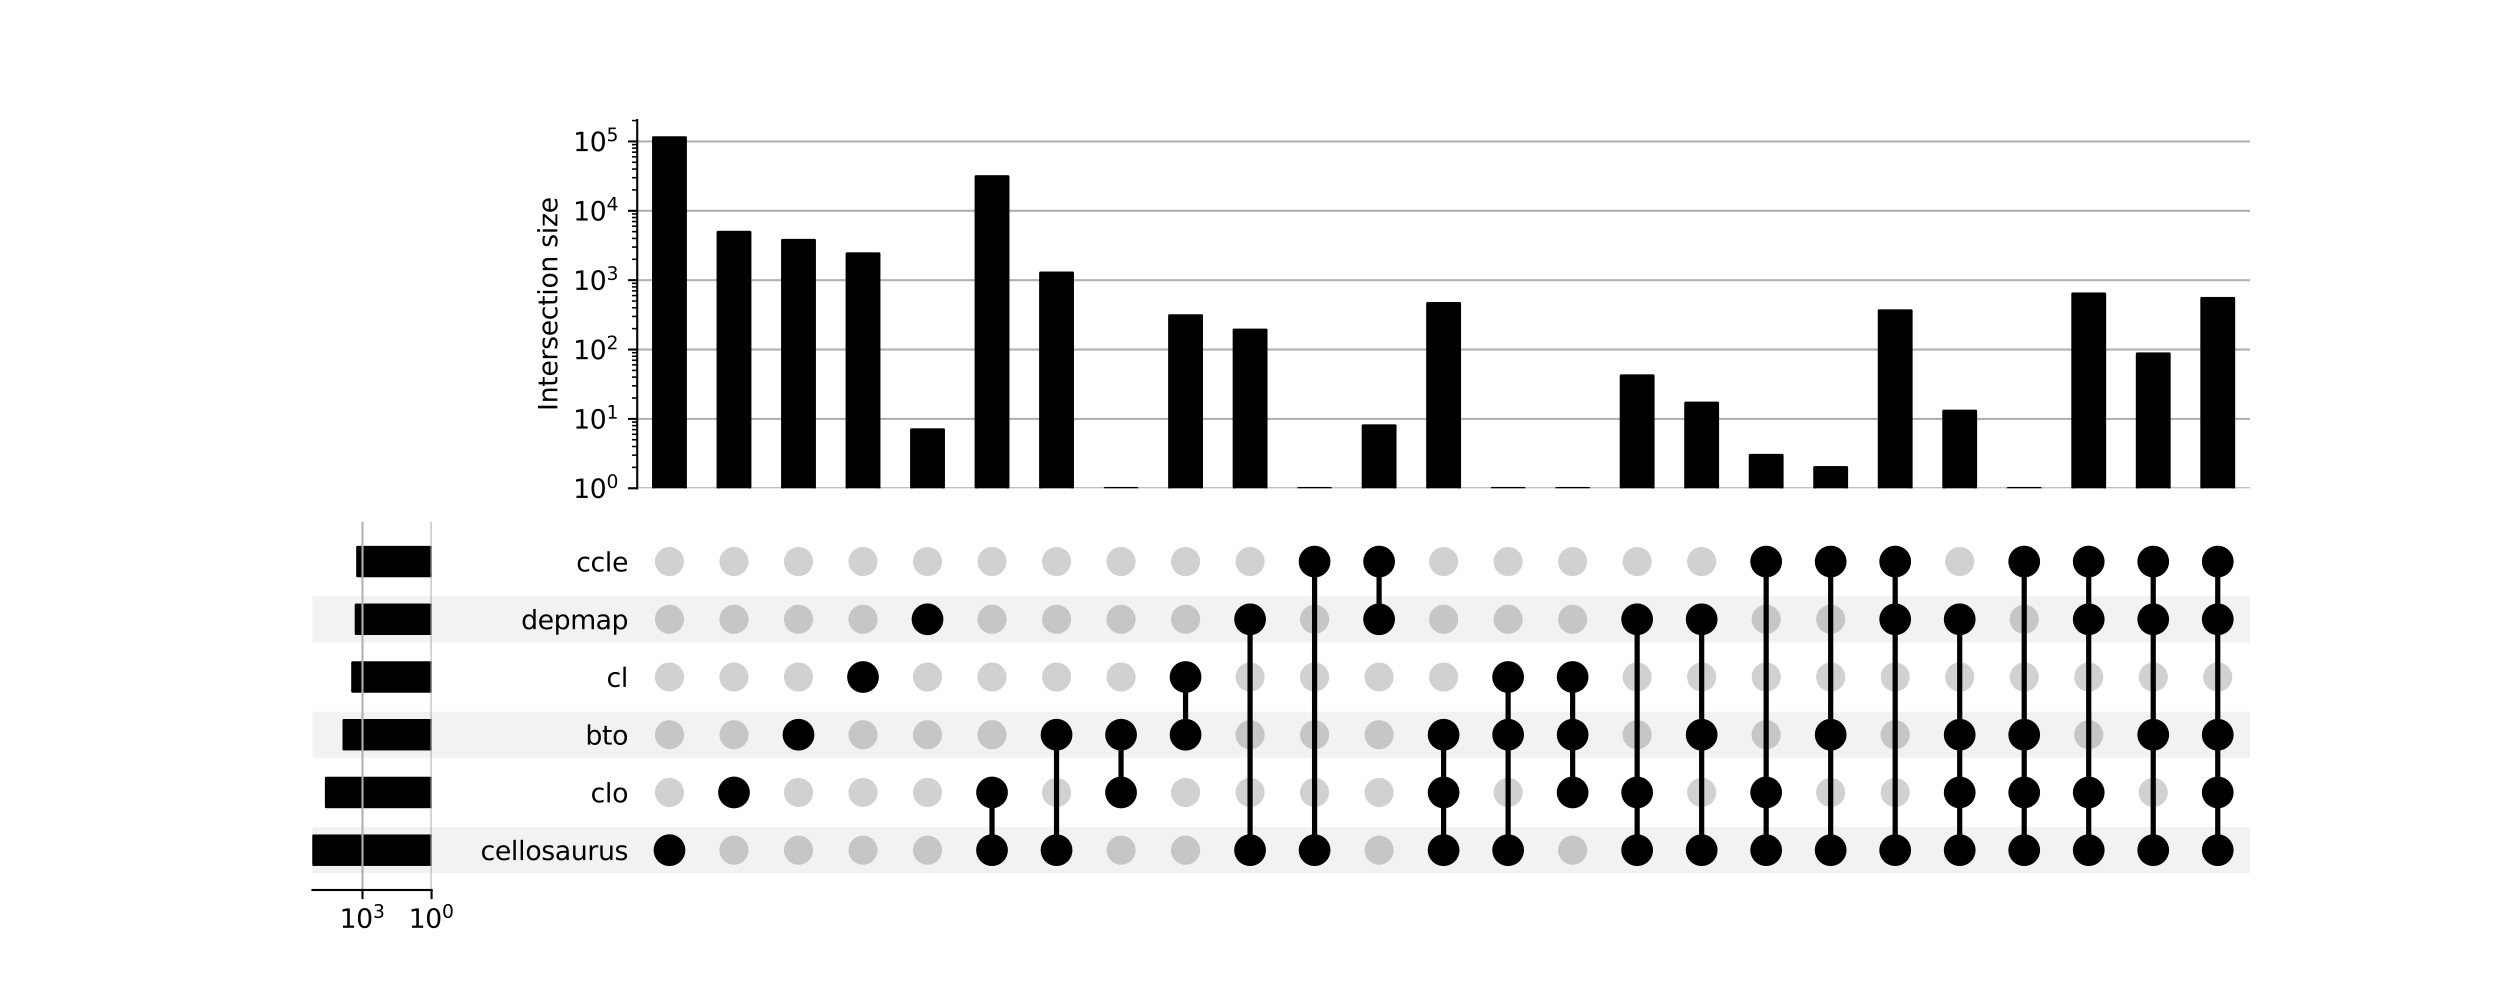 <?xml version="1.0" encoding="utf-8" standalone="no"?>
<!DOCTYPE svg PUBLIC "-//W3C//DTD SVG 1.1//EN"
  "http://www.w3.org/Graphics/SVG/1.1/DTD/svg11.dtd">
<svg xmlns:xlink="http://www.w3.org/1999/xlink" width="960pt" height="384pt" viewBox="0 0 960 384" xmlns="http://www.w3.org/2000/svg" version="1.1">
 <defs>
  <style type="text/css">*{stroke-linejoin: round; stroke-linecap: butt}</style>
 </defs>
 <g id="figure_1">
  <g id="patch_1">
   <path d="M 0 384 
L 960 384 
L 960 0 
L 0 0 
z
" style="fill: #ffffff"/>
  </g>
  <g id="axes_1">
   <g id="patch_2">
    <path d="M 120 335.332 
L 864 335.332 
L 864 317.6 
L 120 317.6 
z
" clip-path="url(#p7d14044303)" style="fill-opacity: 0.051"/>
   </g>
   <g id="patch_3">
    <path d="M 120 313.167 
L 864 313.167 
L 864 295.435 
L 120 295.435 
L 120 313.167 
z
" clip-path="url(#p7d14044303)" style="fill: none"/>
   </g>
   <g id="patch_4">
    <path d="M 120 291.002 
L 864 291.002 
L 864 273.27 
L 120 273.27 
z
" clip-path="url(#p7d14044303)" style="fill-opacity: 0.051"/>
   </g>
   <g id="patch_5">
    <path d="M 120 268.837 
L 864 268.837 
L 864 251.105 
L 120 251.105 
L 120 268.837 
z
" clip-path="url(#p7d14044303)" style="fill: none"/>
   </g>
   <g id="patch_6">
    <path d="M 120 246.673 
L 864 246.673 
L 864 228.941 
L 120 228.941 
z
" clip-path="url(#p7d14044303)" style="fill-opacity: 0.051"/>
   </g>
   <g id="patch_7">
    <path d="M 120 224.508 
L 864 224.508 
L 864 206.776 
L 120 206.776 
L 120 224.508 
z
" clip-path="url(#p7d14044303)" style="fill: none"/>
   </g>
   <g id="matplotlib.axis_1"/>
   <g id="matplotlib.axis_2">
    <g id="ytick_1"/>
    <g id="ytick_2"/>
    <g id="ytick_3"/>
    <g id="ytick_4"/>
    <g id="ytick_5"/>
    <g id="ytick_6"/>
   </g>
  </g>
  <g id="axes_2">
   <g id="matplotlib.axis_3">
    <g id="ytick_7">
     <g id="line2d_1"/>
     <g id="text_1">
      <!-- cellosaurus -->
      <g transform="translate(184.533 330.265) scale(0.1 -0.1)">
       <defs>
        <path id="DejaVuSans-63" d="M 3122 3366 
L 3122 2828 
Q 2878 2963 2633 3030 
Q 2388 3097 2138 3097 
Q 1578 3097 1268 2742 
Q 959 2388 959 1747 
Q 959 1106 1268 751 
Q 1578 397 2138 397 
Q 2388 397 2633 464 
Q 2878 531 3122 666 
L 3122 134 
Q 2881 22 2623 -34 
Q 2366 -91 2075 -91 
Q 1284 -91 818 406 
Q 353 903 353 1747 
Q 353 2603 823 3093 
Q 1294 3584 2113 3584 
Q 2378 3584 2631 3529 
Q 2884 3475 3122 3366 
z
" transform="scale(0.016)"/>
        <path id="DejaVuSans-65" d="M 3597 1894 
L 3597 1613 
L 953 1613 
Q 991 1019 1311 708 
Q 1631 397 2203 397 
Q 2534 397 2845 478 
Q 3156 559 3463 722 
L 3463 178 
Q 3153 47 2828 -22 
Q 2503 -91 2169 -91 
Q 1331 -91 842 396 
Q 353 884 353 1716 
Q 353 2575 817 3079 
Q 1281 3584 2069 3584 
Q 2775 3584 3186 3129 
Q 3597 2675 3597 1894 
z
M 3022 2063 
Q 3016 2534 2758 2815 
Q 2500 3097 2075 3097 
Q 1594 3097 1305 2825 
Q 1016 2553 972 2059 
L 3022 2063 
z
" transform="scale(0.016)"/>
        <path id="DejaVuSans-6c" d="M 603 4863 
L 1178 4863 
L 1178 0 
L 603 0 
L 603 4863 
z
" transform="scale(0.016)"/>
        <path id="DejaVuSans-6f" d="M 1959 3097 
Q 1497 3097 1228 2736 
Q 959 2375 959 1747 
Q 959 1119 1226 758 
Q 1494 397 1959 397 
Q 2419 397 2687 759 
Q 2956 1122 2956 1747 
Q 2956 2369 2687 2733 
Q 2419 3097 1959 3097 
z
M 1959 3584 
Q 2709 3584 3137 3096 
Q 3566 2609 3566 1747 
Q 3566 888 3137 398 
Q 2709 -91 1959 -91 
Q 1206 -91 779 398 
Q 353 888 353 1747 
Q 353 2609 779 3096 
Q 1206 3584 1959 3584 
z
" transform="scale(0.016)"/>
        <path id="DejaVuSans-73" d="M 2834 3397 
L 2834 2853 
Q 2591 2978 2328 3040 
Q 2066 3103 1784 3103 
Q 1356 3103 1142 2972 
Q 928 2841 928 2578 
Q 928 2378 1081 2264 
Q 1234 2150 1697 2047 
L 1894 2003 
Q 2506 1872 2764 1633 
Q 3022 1394 3022 966 
Q 3022 478 2636 193 
Q 2250 -91 1575 -91 
Q 1294 -91 989 -36 
Q 684 19 347 128 
L 347 722 
Q 666 556 975 473 
Q 1284 391 1588 391 
Q 1994 391 2212 530 
Q 2431 669 2431 922 
Q 2431 1156 2273 1281 
Q 2116 1406 1581 1522 
L 1381 1569 
Q 847 1681 609 1914 
Q 372 2147 372 2553 
Q 372 3047 722 3315 
Q 1072 3584 1716 3584 
Q 2034 3584 2315 3537 
Q 2597 3491 2834 3397 
z
" transform="scale(0.016)"/>
        <path id="DejaVuSans-61" d="M 2194 1759 
Q 1497 1759 1228 1600 
Q 959 1441 959 1056 
Q 959 750 1161 570 
Q 1363 391 1709 391 
Q 2188 391 2477 730 
Q 2766 1069 2766 1631 
L 2766 1759 
L 2194 1759 
z
M 3341 1997 
L 3341 0 
L 2766 0 
L 2766 531 
Q 2569 213 2275 61 
Q 1981 -91 1556 -91 
Q 1019 -91 701 211 
Q 384 513 384 1019 
Q 384 1609 779 1909 
Q 1175 2209 1959 2209 
L 2766 2209 
L 2766 2266 
Q 2766 2663 2505 2880 
Q 2244 3097 1772 3097 
Q 1472 3097 1187 3025 
Q 903 2953 641 2809 
L 641 3341 
Q 956 3463 1253 3523 
Q 1550 3584 1831 3584 
Q 2591 3584 2966 3190 
Q 3341 2797 3341 1997 
z
" transform="scale(0.016)"/>
        <path id="DejaVuSans-75" d="M 544 1381 
L 544 3500 
L 1119 3500 
L 1119 1403 
Q 1119 906 1312 657 
Q 1506 409 1894 409 
Q 2359 409 2629 706 
Q 2900 1003 2900 1516 
L 2900 3500 
L 3475 3500 
L 3475 0 
L 2900 0 
L 2900 538 
Q 2691 219 2414 64 
Q 2138 -91 1772 -91 
Q 1169 -91 856 284 
Q 544 659 544 1381 
z
M 1991 3584 
L 1991 3584 
z
" transform="scale(0.016)"/>
        <path id="DejaVuSans-72" d="M 2631 2963 
Q 2534 3019 2420 3045 
Q 2306 3072 2169 3072 
Q 1681 3072 1420 2755 
Q 1159 2438 1159 1844 
L 1159 0 
L 581 0 
L 581 3500 
L 1159 3500 
L 1159 2956 
Q 1341 3275 1631 3429 
Q 1922 3584 2338 3584 
Q 2397 3584 2469 3576 
Q 2541 3569 2628 3553 
L 2631 2963 
z
" transform="scale(0.016)"/>
       </defs>
       <use xlink:href="#DejaVuSans-63"/>
       <use xlink:href="#DejaVuSans-65" x="54.98"/>
       <use xlink:href="#DejaVuSans-6c" x="116.504"/>
       <use xlink:href="#DejaVuSans-6c" x="144.287"/>
       <use xlink:href="#DejaVuSans-6f" x="172.07"/>
       <use xlink:href="#DejaVuSans-73" x="233.252"/>
       <use xlink:href="#DejaVuSans-61" x="285.352"/>
       <use xlink:href="#DejaVuSans-75" x="346.631"/>
       <use xlink:href="#DejaVuSans-72" x="410.01"/>
       <use xlink:href="#DejaVuSans-75" x="451.123"/>
       <use xlink:href="#DejaVuSans-73" x="514.502"/>
      </g>
     </g>
    </g>
    <g id="ytick_8">
     <g id="line2d_2"/>
     <g id="text_2">
      <!-- clo -->
      <g transform="translate(226.797 308.101) scale(0.1 -0.1)">
       <use xlink:href="#DejaVuSans-63"/>
       <use xlink:href="#DejaVuSans-6c" x="54.98"/>
       <use xlink:href="#DejaVuSans-6f" x="82.764"/>
      </g>
     </g>
    </g>
    <g id="ytick_9">
     <g id="line2d_3"/>
     <g id="text_3">
      <!-- bto -->
      <g transform="translate(224.805 285.936) scale(0.1 -0.1)">
       <defs>
        <path id="DejaVuSans-62" d="M 3116 1747 
Q 3116 2381 2855 2742 
Q 2594 3103 2138 3103 
Q 1681 3103 1420 2742 
Q 1159 2381 1159 1747 
Q 1159 1113 1420 752 
Q 1681 391 2138 391 
Q 2594 391 2855 752 
Q 3116 1113 3116 1747 
z
M 1159 2969 
Q 1341 3281 1617 3432 
Q 1894 3584 2278 3584 
Q 2916 3584 3314 3078 
Q 3713 2572 3713 1747 
Q 3713 922 3314 415 
Q 2916 -91 2278 -91 
Q 1894 -91 1617 61 
Q 1341 213 1159 525 
L 1159 0 
L 581 0 
L 581 4863 
L 1159 4863 
L 1159 2969 
z
" transform="scale(0.016)"/>
        <path id="DejaVuSans-74" d="M 1172 4494 
L 1172 3500 
L 2356 3500 
L 2356 3053 
L 1172 3053 
L 1172 1153 
Q 1172 725 1289 603 
Q 1406 481 1766 481 
L 2356 481 
L 2356 0 
L 1766 0 
Q 1100 0 847 248 
Q 594 497 594 1153 
L 594 3053 
L 172 3053 
L 172 3500 
L 594 3500 
L 594 4494 
L 1172 4494 
z
" transform="scale(0.016)"/>
       </defs>
       <use xlink:href="#DejaVuSans-62"/>
       <use xlink:href="#DejaVuSans-74" x="63.477"/>
       <use xlink:href="#DejaVuSans-6f" x="102.686"/>
      </g>
     </g>
    </g>
    <g id="ytick_10">
     <g id="line2d_4"/>
     <g id="text_4">
      <!-- cl -->
      <g transform="translate(232.916 263.771) scale(0.1 -0.1)">
       <use xlink:href="#DejaVuSans-63"/>
       <use xlink:href="#DejaVuSans-6c" x="54.98"/>
      </g>
     </g>
    </g>
    <g id="ytick_11">
     <g id="line2d_5"/>
     <g id="text_5">
      <!-- depmap -->
      <g transform="translate(200.126 241.606) scale(0.1 -0.1)">
       <defs>
        <path id="DejaVuSans-64" d="M 2906 2969 
L 2906 4863 
L 3481 4863 
L 3481 0 
L 2906 0 
L 2906 525 
Q 2725 213 2448 61 
Q 2172 -91 1784 -91 
Q 1150 -91 751 415 
Q 353 922 353 1747 
Q 353 2572 751 3078 
Q 1150 3584 1784 3584 
Q 2172 3584 2448 3432 
Q 2725 3281 2906 2969 
z
M 947 1747 
Q 947 1113 1208 752 
Q 1469 391 1925 391 
Q 2381 391 2643 752 
Q 2906 1113 2906 1747 
Q 2906 2381 2643 2742 
Q 2381 3103 1925 3103 
Q 1469 3103 1208 2742 
Q 947 2381 947 1747 
z
" transform="scale(0.016)"/>
        <path id="DejaVuSans-70" d="M 1159 525 
L 1159 -1331 
L 581 -1331 
L 581 3500 
L 1159 3500 
L 1159 2969 
Q 1341 3281 1617 3432 
Q 1894 3584 2278 3584 
Q 2916 3584 3314 3078 
Q 3713 2572 3713 1747 
Q 3713 922 3314 415 
Q 2916 -91 2278 -91 
Q 1894 -91 1617 61 
Q 1341 213 1159 525 
z
M 3116 1747 
Q 3116 2381 2855 2742 
Q 2594 3103 2138 3103 
Q 1681 3103 1420 2742 
Q 1159 2381 1159 1747 
Q 1159 1113 1420 752 
Q 1681 391 2138 391 
Q 2594 391 2855 752 
Q 3116 1113 3116 1747 
z
" transform="scale(0.016)"/>
        <path id="DejaVuSans-6d" d="M 3328 2828 
Q 3544 3216 3844 3400 
Q 4144 3584 4550 3584 
Q 5097 3584 5394 3201 
Q 5691 2819 5691 2113 
L 5691 0 
L 5113 0 
L 5113 2094 
Q 5113 2597 4934 2840 
Q 4756 3084 4391 3084 
Q 3944 3084 3684 2787 
Q 3425 2491 3425 1978 
L 3425 0 
L 2847 0 
L 2847 2094 
Q 2847 2600 2669 2842 
Q 2491 3084 2119 3084 
Q 1678 3084 1418 2786 
Q 1159 2488 1159 1978 
L 1159 0 
L 581 0 
L 581 3500 
L 1159 3500 
L 1159 2956 
Q 1356 3278 1631 3431 
Q 1906 3584 2284 3584 
Q 2666 3584 2933 3390 
Q 3200 3197 3328 2828 
z
" transform="scale(0.016)"/>
       </defs>
       <use xlink:href="#DejaVuSans-64"/>
       <use xlink:href="#DejaVuSans-65" x="63.477"/>
       <use xlink:href="#DejaVuSans-70" x="125"/>
       <use xlink:href="#DejaVuSans-6d" x="188.477"/>
       <use xlink:href="#DejaVuSans-61" x="285.889"/>
       <use xlink:href="#DejaVuSans-70" x="347.168"/>
      </g>
     </g>
    </g>
    <g id="ytick_12">
     <g id="line2d_6"/>
     <g id="text_6">
      <!-- ccle -->
      <g transform="translate(221.265 219.441) scale(0.1 -0.1)">
       <use xlink:href="#DejaVuSans-63"/>
       <use xlink:href="#DejaVuSans-63" x="54.98"/>
       <use xlink:href="#DejaVuSans-6c" x="109.961"/>
       <use xlink:href="#DejaVuSans-65" x="137.744"/>
      </g>
     </g>
    </g>
   </g>
   <g id="LineCollection_1">
    <path d="M 257.079 326.466 
L 257.079 326.466 
" clip-path="url(#p7b9f2c4cf4)" style="fill: none; stroke: #000000; stroke-width: 2"/>
    <path d="M 281.851 304.301 
L 281.851 304.301 
" clip-path="url(#p7b9f2c4cf4)" style="fill: none; stroke: #000000; stroke-width: 2"/>
    <path d="M 306.623 282.136 
L 306.623 282.136 
" clip-path="url(#p7b9f2c4cf4)" style="fill: none; stroke: #000000; stroke-width: 2"/>
    <path d="M 331.396 259.971 
L 331.396 259.971 
" clip-path="url(#p7b9f2c4cf4)" style="fill: none; stroke: #000000; stroke-width: 2"/>
    <path d="M 356.168 237.807 
L 356.168 237.807 
" clip-path="url(#p7b9f2c4cf4)" style="fill: none; stroke: #000000; stroke-width: 2"/>
    <path d="M 380.94 326.466 
L 380.94 304.301 
" clip-path="url(#p7b9f2c4cf4)" style="fill: none; stroke: #000000; stroke-width: 2"/>
    <path d="M 405.713 326.466 
L 405.713 282.136 
" clip-path="url(#p7b9f2c4cf4)" style="fill: none; stroke: #000000; stroke-width: 2"/>
    <path d="M 430.485 304.301 
L 430.485 282.136 
" clip-path="url(#p7b9f2c4cf4)" style="fill: none; stroke: #000000; stroke-width: 2"/>
    <path d="M 455.257 282.136 
L 455.257 259.971 
" clip-path="url(#p7b9f2c4cf4)" style="fill: none; stroke: #000000; stroke-width: 2"/>
    <path d="M 480.029 326.466 
L 480.029 237.807 
" clip-path="url(#p7b9f2c4cf4)" style="fill: none; stroke: #000000; stroke-width: 2"/>
    <path d="M 504.802 326.466 
L 504.802 215.642 
" clip-path="url(#p7b9f2c4cf4)" style="fill: none; stroke: #000000; stroke-width: 2"/>
    <path d="M 529.574 237.807 
L 529.574 215.642 
" clip-path="url(#p7b9f2c4cf4)" style="fill: none; stroke: #000000; stroke-width: 2"/>
    <path d="M 554.346 326.466 
L 554.346 282.136 
" clip-path="url(#p7b9f2c4cf4)" style="fill: none; stroke: #000000; stroke-width: 2"/>
    <path d="M 579.119 326.466 
L 579.119 259.971 
" clip-path="url(#p7b9f2c4cf4)" style="fill: none; stroke: #000000; stroke-width: 2"/>
    <path d="M 603.891 304.301 
L 603.891 259.971 
" clip-path="url(#p7b9f2c4cf4)" style="fill: none; stroke: #000000; stroke-width: 2"/>
    <path d="M 628.663 326.466 
L 628.663 237.807 
" clip-path="url(#p7b9f2c4cf4)" style="fill: none; stroke: #000000; stroke-width: 2"/>
    <path d="M 653.436 326.466 
L 653.436 237.807 
" clip-path="url(#p7b9f2c4cf4)" style="fill: none; stroke: #000000; stroke-width: 2"/>
    <path d="M 678.208 326.466 
L 678.208 215.642 
" clip-path="url(#p7b9f2c4cf4)" style="fill: none; stroke: #000000; stroke-width: 2"/>
    <path d="M 702.98 326.466 
L 702.98 215.642 
" clip-path="url(#p7b9f2c4cf4)" style="fill: none; stroke: #000000; stroke-width: 2"/>
    <path d="M 727.752 326.466 
L 727.752 215.642 
" clip-path="url(#p7b9f2c4cf4)" style="fill: none; stroke: #000000; stroke-width: 2"/>
    <path d="M 752.525 326.466 
L 752.525 237.807 
" clip-path="url(#p7b9f2c4cf4)" style="fill: none; stroke: #000000; stroke-width: 2"/>
    <path d="M 777.297 326.466 
L 777.297 215.642 
" clip-path="url(#p7b9f2c4cf4)" style="fill: none; stroke: #000000; stroke-width: 2"/>
    <path d="M 802.069 326.466 
L 802.069 215.642 
" clip-path="url(#p7b9f2c4cf4)" style="fill: none; stroke: #000000; stroke-width: 2"/>
    <path d="M 826.842 326.466 
L 826.842 215.642 
" clip-path="url(#p7b9f2c4cf4)" style="fill: none; stroke: #000000; stroke-width: 2"/>
    <path d="M 851.614 326.466 
L 851.614 215.642 
" clip-path="url(#p7b9f2c4cf4)" style="fill: none; stroke: #000000; stroke-width: 2"/>
   </g>
   <g id="PathCollection_1">
    <defs>
     <path id="C0_0_a8270348d5" d="M 0 5.6 
C 1.485 5.6 2.91 5.01 3.96 3.96 
C 5.01 2.91 5.6 1.485 5.6 -0 
C 5.6 -1.485 5.01 -2.91 3.96 -3.96 
C 2.91 -5.01 1.485 -5.6 0 -5.6 
C -1.485 -5.6 -2.91 -5.01 -3.96 -3.96 
C -5.01 -2.91 -5.6 -1.485 -5.6 0 
C -5.6 1.485 -5.01 2.91 -3.96 3.96 
C -2.91 5.01 -1.485 5.6 0 5.6 
z
"/>
    </defs>
    <g clip-path="url(#p7b9f2c4cf4)">
     <use xlink:href="#C0_0_a8270348d5" x="257.079" y="326.466" style="stroke: #000000"/>
    </g>
    <g clip-path="url(#p7b9f2c4cf4)">
     <use xlink:href="#C0_0_a8270348d5" x="257.079" y="304.301" style="fill-opacity: 0.18"/>
    </g>
    <g clip-path="url(#p7b9f2c4cf4)">
     <use xlink:href="#C0_0_a8270348d5" x="257.079" y="282.136" style="fill-opacity: 0.18"/>
    </g>
    <g clip-path="url(#p7b9f2c4cf4)">
     <use xlink:href="#C0_0_a8270348d5" x="257.079" y="259.971" style="fill-opacity: 0.18"/>
    </g>
    <g clip-path="url(#p7b9f2c4cf4)">
     <use xlink:href="#C0_0_a8270348d5" x="257.079" y="237.807" style="fill-opacity: 0.18"/>
    </g>
    <g clip-path="url(#p7b9f2c4cf4)">
     <use xlink:href="#C0_0_a8270348d5" x="257.079" y="215.642" style="fill-opacity: 0.18"/>
    </g>
    <g clip-path="url(#p7b9f2c4cf4)">
     <use xlink:href="#C0_0_a8270348d5" x="281.851" y="326.466" style="fill-opacity: 0.18"/>
    </g>
    <g clip-path="url(#p7b9f2c4cf4)">
     <use xlink:href="#C0_0_a8270348d5" x="281.851" y="304.301" style="stroke: #000000"/>
    </g>
    <g clip-path="url(#p7b9f2c4cf4)">
     <use xlink:href="#C0_0_a8270348d5" x="281.851" y="282.136" style="fill-opacity: 0.18"/>
    </g>
    <g clip-path="url(#p7b9f2c4cf4)">
     <use xlink:href="#C0_0_a8270348d5" x="281.851" y="259.971" style="fill-opacity: 0.18"/>
    </g>
    <g clip-path="url(#p7b9f2c4cf4)">
     <use xlink:href="#C0_0_a8270348d5" x="281.851" y="237.807" style="fill-opacity: 0.18"/>
    </g>
    <g clip-path="url(#p7b9f2c4cf4)">
     <use xlink:href="#C0_0_a8270348d5" x="281.851" y="215.642" style="fill-opacity: 0.18"/>
    </g>
    <g clip-path="url(#p7b9f2c4cf4)">
     <use xlink:href="#C0_0_a8270348d5" x="306.623" y="326.466" style="fill-opacity: 0.18"/>
    </g>
    <g clip-path="url(#p7b9f2c4cf4)">
     <use xlink:href="#C0_0_a8270348d5" x="306.623" y="304.301" style="fill-opacity: 0.18"/>
    </g>
    <g clip-path="url(#p7b9f2c4cf4)">
     <use xlink:href="#C0_0_a8270348d5" x="306.623" y="282.136" style="stroke: #000000"/>
    </g>
    <g clip-path="url(#p7b9f2c4cf4)">
     <use xlink:href="#C0_0_a8270348d5" x="306.623" y="259.971" style="fill-opacity: 0.18"/>
    </g>
    <g clip-path="url(#p7b9f2c4cf4)">
     <use xlink:href="#C0_0_a8270348d5" x="306.623" y="237.807" style="fill-opacity: 0.18"/>
    </g>
    <g clip-path="url(#p7b9f2c4cf4)">
     <use xlink:href="#C0_0_a8270348d5" x="306.623" y="215.642" style="fill-opacity: 0.18"/>
    </g>
    <g clip-path="url(#p7b9f2c4cf4)">
     <use xlink:href="#C0_0_a8270348d5" x="331.396" y="326.466" style="fill-opacity: 0.18"/>
    </g>
    <g clip-path="url(#p7b9f2c4cf4)">
     <use xlink:href="#C0_0_a8270348d5" x="331.396" y="304.301" style="fill-opacity: 0.18"/>
    </g>
    <g clip-path="url(#p7b9f2c4cf4)">
     <use xlink:href="#C0_0_a8270348d5" x="331.396" y="282.136" style="fill-opacity: 0.18"/>
    </g>
    <g clip-path="url(#p7b9f2c4cf4)">
     <use xlink:href="#C0_0_a8270348d5" x="331.396" y="259.971" style="stroke: #000000"/>
    </g>
    <g clip-path="url(#p7b9f2c4cf4)">
     <use xlink:href="#C0_0_a8270348d5" x="331.396" y="237.807" style="fill-opacity: 0.18"/>
    </g>
    <g clip-path="url(#p7b9f2c4cf4)">
     <use xlink:href="#C0_0_a8270348d5" x="331.396" y="215.642" style="fill-opacity: 0.18"/>
    </g>
    <g clip-path="url(#p7b9f2c4cf4)">
     <use xlink:href="#C0_0_a8270348d5" x="356.168" y="326.466" style="fill-opacity: 0.18"/>
    </g>
    <g clip-path="url(#p7b9f2c4cf4)">
     <use xlink:href="#C0_0_a8270348d5" x="356.168" y="304.301" style="fill-opacity: 0.18"/>
    </g>
    <g clip-path="url(#p7b9f2c4cf4)">
     <use xlink:href="#C0_0_a8270348d5" x="356.168" y="282.136" style="fill-opacity: 0.18"/>
    </g>
    <g clip-path="url(#p7b9f2c4cf4)">
     <use xlink:href="#C0_0_a8270348d5" x="356.168" y="259.971" style="fill-opacity: 0.18"/>
    </g>
    <g clip-path="url(#p7b9f2c4cf4)">
     <use xlink:href="#C0_0_a8270348d5" x="356.168" y="237.807" style="stroke: #000000"/>
    </g>
    <g clip-path="url(#p7b9f2c4cf4)">
     <use xlink:href="#C0_0_a8270348d5" x="356.168" y="215.642" style="fill-opacity: 0.18"/>
    </g>
    <g clip-path="url(#p7b9f2c4cf4)">
     <use xlink:href="#C0_0_a8270348d5" x="380.94" y="326.466" style="stroke: #000000"/>
    </g>
    <g clip-path="url(#p7b9f2c4cf4)">
     <use xlink:href="#C0_0_a8270348d5" x="380.94" y="304.301" style="stroke: #000000"/>
    </g>
    <g clip-path="url(#p7b9f2c4cf4)">
     <use xlink:href="#C0_0_a8270348d5" x="380.94" y="282.136" style="fill-opacity: 0.18"/>
    </g>
    <g clip-path="url(#p7b9f2c4cf4)">
     <use xlink:href="#C0_0_a8270348d5" x="380.94" y="259.971" style="fill-opacity: 0.18"/>
    </g>
    <g clip-path="url(#p7b9f2c4cf4)">
     <use xlink:href="#C0_0_a8270348d5" x="380.94" y="237.807" style="fill-opacity: 0.18"/>
    </g>
    <g clip-path="url(#p7b9f2c4cf4)">
     <use xlink:href="#C0_0_a8270348d5" x="380.94" y="215.642" style="fill-opacity: 0.18"/>
    </g>
    <g clip-path="url(#p7b9f2c4cf4)">
     <use xlink:href="#C0_0_a8270348d5" x="405.713" y="326.466" style="stroke: #000000"/>
    </g>
    <g clip-path="url(#p7b9f2c4cf4)">
     <use xlink:href="#C0_0_a8270348d5" x="405.713" y="304.301" style="fill-opacity: 0.18"/>
    </g>
    <g clip-path="url(#p7b9f2c4cf4)">
     <use xlink:href="#C0_0_a8270348d5" x="405.713" y="282.136" style="stroke: #000000"/>
    </g>
    <g clip-path="url(#p7b9f2c4cf4)">
     <use xlink:href="#C0_0_a8270348d5" x="405.713" y="259.971" style="fill-opacity: 0.18"/>
    </g>
    <g clip-path="url(#p7b9f2c4cf4)">
     <use xlink:href="#C0_0_a8270348d5" x="405.713" y="237.807" style="fill-opacity: 0.18"/>
    </g>
    <g clip-path="url(#p7b9f2c4cf4)">
     <use xlink:href="#C0_0_a8270348d5" x="405.713" y="215.642" style="fill-opacity: 0.18"/>
    </g>
    <g clip-path="url(#p7b9f2c4cf4)">
     <use xlink:href="#C0_0_a8270348d5" x="430.485" y="326.466" style="fill-opacity: 0.18"/>
    </g>
    <g clip-path="url(#p7b9f2c4cf4)">
     <use xlink:href="#C0_0_a8270348d5" x="430.485" y="304.301" style="stroke: #000000"/>
    </g>
    <g clip-path="url(#p7b9f2c4cf4)">
     <use xlink:href="#C0_0_a8270348d5" x="430.485" y="282.136" style="stroke: #000000"/>
    </g>
    <g clip-path="url(#p7b9f2c4cf4)">
     <use xlink:href="#C0_0_a8270348d5" x="430.485" y="259.971" style="fill-opacity: 0.18"/>
    </g>
    <g clip-path="url(#p7b9f2c4cf4)">
     <use xlink:href="#C0_0_a8270348d5" x="430.485" y="237.807" style="fill-opacity: 0.18"/>
    </g>
    <g clip-path="url(#p7b9f2c4cf4)">
     <use xlink:href="#C0_0_a8270348d5" x="430.485" y="215.642" style="fill-opacity: 0.18"/>
    </g>
    <g clip-path="url(#p7b9f2c4cf4)">
     <use xlink:href="#C0_0_a8270348d5" x="455.257" y="326.466" style="fill-opacity: 0.18"/>
    </g>
    <g clip-path="url(#p7b9f2c4cf4)">
     <use xlink:href="#C0_0_a8270348d5" x="455.257" y="304.301" style="fill-opacity: 0.18"/>
    </g>
    <g clip-path="url(#p7b9f2c4cf4)">
     <use xlink:href="#C0_0_a8270348d5" x="455.257" y="282.136" style="stroke: #000000"/>
    </g>
    <g clip-path="url(#p7b9f2c4cf4)">
     <use xlink:href="#C0_0_a8270348d5" x="455.257" y="259.971" style="stroke: #000000"/>
    </g>
    <g clip-path="url(#p7b9f2c4cf4)">
     <use xlink:href="#C0_0_a8270348d5" x="455.257" y="237.807" style="fill-opacity: 0.18"/>
    </g>
    <g clip-path="url(#p7b9f2c4cf4)">
     <use xlink:href="#C0_0_a8270348d5" x="455.257" y="215.642" style="fill-opacity: 0.18"/>
    </g>
    <g clip-path="url(#p7b9f2c4cf4)">
     <use xlink:href="#C0_0_a8270348d5" x="480.029" y="326.466" style="stroke: #000000"/>
    </g>
    <g clip-path="url(#p7b9f2c4cf4)">
     <use xlink:href="#C0_0_a8270348d5" x="480.029" y="304.301" style="fill-opacity: 0.18"/>
    </g>
    <g clip-path="url(#p7b9f2c4cf4)">
     <use xlink:href="#C0_0_a8270348d5" x="480.029" y="282.136" style="fill-opacity: 0.18"/>
    </g>
    <g clip-path="url(#p7b9f2c4cf4)">
     <use xlink:href="#C0_0_a8270348d5" x="480.029" y="259.971" style="fill-opacity: 0.18"/>
    </g>
    <g clip-path="url(#p7b9f2c4cf4)">
     <use xlink:href="#C0_0_a8270348d5" x="480.029" y="237.807" style="stroke: #000000"/>
    </g>
    <g clip-path="url(#p7b9f2c4cf4)">
     <use xlink:href="#C0_0_a8270348d5" x="480.029" y="215.642" style="fill-opacity: 0.18"/>
    </g>
    <g clip-path="url(#p7b9f2c4cf4)">
     <use xlink:href="#C0_0_a8270348d5" x="504.802" y="326.466" style="stroke: #000000"/>
    </g>
    <g clip-path="url(#p7b9f2c4cf4)">
     <use xlink:href="#C0_0_a8270348d5" x="504.802" y="304.301" style="fill-opacity: 0.18"/>
    </g>
    <g clip-path="url(#p7b9f2c4cf4)">
     <use xlink:href="#C0_0_a8270348d5" x="504.802" y="282.136" style="fill-opacity: 0.18"/>
    </g>
    <g clip-path="url(#p7b9f2c4cf4)">
     <use xlink:href="#C0_0_a8270348d5" x="504.802" y="259.971" style="fill-opacity: 0.18"/>
    </g>
    <g clip-path="url(#p7b9f2c4cf4)">
     <use xlink:href="#C0_0_a8270348d5" x="504.802" y="237.807" style="fill-opacity: 0.18"/>
    </g>
    <g clip-path="url(#p7b9f2c4cf4)">
     <use xlink:href="#C0_0_a8270348d5" x="504.802" y="215.642" style="stroke: #000000"/>
    </g>
    <g clip-path="url(#p7b9f2c4cf4)">
     <use xlink:href="#C0_0_a8270348d5" x="529.574" y="326.466" style="fill-opacity: 0.18"/>
    </g>
    <g clip-path="url(#p7b9f2c4cf4)">
     <use xlink:href="#C0_0_a8270348d5" x="529.574" y="304.301" style="fill-opacity: 0.18"/>
    </g>
    <g clip-path="url(#p7b9f2c4cf4)">
     <use xlink:href="#C0_0_a8270348d5" x="529.574" y="282.136" style="fill-opacity: 0.18"/>
    </g>
    <g clip-path="url(#p7b9f2c4cf4)">
     <use xlink:href="#C0_0_a8270348d5" x="529.574" y="259.971" style="fill-opacity: 0.18"/>
    </g>
    <g clip-path="url(#p7b9f2c4cf4)">
     <use xlink:href="#C0_0_a8270348d5" x="529.574" y="237.807" style="stroke: #000000"/>
    </g>
    <g clip-path="url(#p7b9f2c4cf4)">
     <use xlink:href="#C0_0_a8270348d5" x="529.574" y="215.642" style="stroke: #000000"/>
    </g>
    <g clip-path="url(#p7b9f2c4cf4)">
     <use xlink:href="#C0_0_a8270348d5" x="554.346" y="326.466" style="stroke: #000000"/>
    </g>
    <g clip-path="url(#p7b9f2c4cf4)">
     <use xlink:href="#C0_0_a8270348d5" x="554.346" y="304.301" style="stroke: #000000"/>
    </g>
    <g clip-path="url(#p7b9f2c4cf4)">
     <use xlink:href="#C0_0_a8270348d5" x="554.346" y="282.136" style="stroke: #000000"/>
    </g>
    <g clip-path="url(#p7b9f2c4cf4)">
     <use xlink:href="#C0_0_a8270348d5" x="554.346" y="259.971" style="fill-opacity: 0.18"/>
    </g>
    <g clip-path="url(#p7b9f2c4cf4)">
     <use xlink:href="#C0_0_a8270348d5" x="554.346" y="237.807" style="fill-opacity: 0.18"/>
    </g>
    <g clip-path="url(#p7b9f2c4cf4)">
     <use xlink:href="#C0_0_a8270348d5" x="554.346" y="215.642" style="fill-opacity: 0.18"/>
    </g>
    <g clip-path="url(#p7b9f2c4cf4)">
     <use xlink:href="#C0_0_a8270348d5" x="579.119" y="326.466" style="stroke: #000000"/>
    </g>
    <g clip-path="url(#p7b9f2c4cf4)">
     <use xlink:href="#C0_0_a8270348d5" x="579.119" y="304.301" style="fill-opacity: 0.18"/>
    </g>
    <g clip-path="url(#p7b9f2c4cf4)">
     <use xlink:href="#C0_0_a8270348d5" x="579.119" y="282.136" style="stroke: #000000"/>
    </g>
    <g clip-path="url(#p7b9f2c4cf4)">
     <use xlink:href="#C0_0_a8270348d5" x="579.119" y="259.971" style="stroke: #000000"/>
    </g>
    <g clip-path="url(#p7b9f2c4cf4)">
     <use xlink:href="#C0_0_a8270348d5" x="579.119" y="237.807" style="fill-opacity: 0.18"/>
    </g>
    <g clip-path="url(#p7b9f2c4cf4)">
     <use xlink:href="#C0_0_a8270348d5" x="579.119" y="215.642" style="fill-opacity: 0.18"/>
    </g>
    <g clip-path="url(#p7b9f2c4cf4)">
     <use xlink:href="#C0_0_a8270348d5" x="603.891" y="326.466" style="fill-opacity: 0.18"/>
    </g>
    <g clip-path="url(#p7b9f2c4cf4)">
     <use xlink:href="#C0_0_a8270348d5" x="603.891" y="304.301" style="stroke: #000000"/>
    </g>
    <g clip-path="url(#p7b9f2c4cf4)">
     <use xlink:href="#C0_0_a8270348d5" x="603.891" y="282.136" style="stroke: #000000"/>
    </g>
    <g clip-path="url(#p7b9f2c4cf4)">
     <use xlink:href="#C0_0_a8270348d5" x="603.891" y="259.971" style="stroke: #000000"/>
    </g>
    <g clip-path="url(#p7b9f2c4cf4)">
     <use xlink:href="#C0_0_a8270348d5" x="603.891" y="237.807" style="fill-opacity: 0.18"/>
    </g>
    <g clip-path="url(#p7b9f2c4cf4)">
     <use xlink:href="#C0_0_a8270348d5" x="603.891" y="215.642" style="fill-opacity: 0.18"/>
    </g>
    <g clip-path="url(#p7b9f2c4cf4)">
     <use xlink:href="#C0_0_a8270348d5" x="628.663" y="326.466" style="stroke: #000000"/>
    </g>
    <g clip-path="url(#p7b9f2c4cf4)">
     <use xlink:href="#C0_0_a8270348d5" x="628.663" y="304.301" style="stroke: #000000"/>
    </g>
    <g clip-path="url(#p7b9f2c4cf4)">
     <use xlink:href="#C0_0_a8270348d5" x="628.663" y="282.136" style="fill-opacity: 0.18"/>
    </g>
    <g clip-path="url(#p7b9f2c4cf4)">
     <use xlink:href="#C0_0_a8270348d5" x="628.663" y="259.971" style="fill-opacity: 0.18"/>
    </g>
    <g clip-path="url(#p7b9f2c4cf4)">
     <use xlink:href="#C0_0_a8270348d5" x="628.663" y="237.807" style="stroke: #000000"/>
    </g>
    <g clip-path="url(#p7b9f2c4cf4)">
     <use xlink:href="#C0_0_a8270348d5" x="628.663" y="215.642" style="fill-opacity: 0.18"/>
    </g>
    <g clip-path="url(#p7b9f2c4cf4)">
     <use xlink:href="#C0_0_a8270348d5" x="653.436" y="326.466" style="stroke: #000000"/>
    </g>
    <g clip-path="url(#p7b9f2c4cf4)">
     <use xlink:href="#C0_0_a8270348d5" x="653.436" y="304.301" style="fill-opacity: 0.18"/>
    </g>
    <g clip-path="url(#p7b9f2c4cf4)">
     <use xlink:href="#C0_0_a8270348d5" x="653.436" y="282.136" style="stroke: #000000"/>
    </g>
    <g clip-path="url(#p7b9f2c4cf4)">
     <use xlink:href="#C0_0_a8270348d5" x="653.436" y="259.971" style="fill-opacity: 0.18"/>
    </g>
    <g clip-path="url(#p7b9f2c4cf4)">
     <use xlink:href="#C0_0_a8270348d5" x="653.436" y="237.807" style="stroke: #000000"/>
    </g>
    <g clip-path="url(#p7b9f2c4cf4)">
     <use xlink:href="#C0_0_a8270348d5" x="653.436" y="215.642" style="fill-opacity: 0.18"/>
    </g>
    <g clip-path="url(#p7b9f2c4cf4)">
     <use xlink:href="#C0_0_a8270348d5" x="678.208" y="326.466" style="stroke: #000000"/>
    </g>
    <g clip-path="url(#p7b9f2c4cf4)">
     <use xlink:href="#C0_0_a8270348d5" x="678.208" y="304.301" style="stroke: #000000"/>
    </g>
    <g clip-path="url(#p7b9f2c4cf4)">
     <use xlink:href="#C0_0_a8270348d5" x="678.208" y="282.136" style="fill-opacity: 0.18"/>
    </g>
    <g clip-path="url(#p7b9f2c4cf4)">
     <use xlink:href="#C0_0_a8270348d5" x="678.208" y="259.971" style="fill-opacity: 0.18"/>
    </g>
    <g clip-path="url(#p7b9f2c4cf4)">
     <use xlink:href="#C0_0_a8270348d5" x="678.208" y="237.807" style="fill-opacity: 0.18"/>
    </g>
    <g clip-path="url(#p7b9f2c4cf4)">
     <use xlink:href="#C0_0_a8270348d5" x="678.208" y="215.642" style="stroke: #000000"/>
    </g>
    <g clip-path="url(#p7b9f2c4cf4)">
     <use xlink:href="#C0_0_a8270348d5" x="702.98" y="326.466" style="stroke: #000000"/>
    </g>
    <g clip-path="url(#p7b9f2c4cf4)">
     <use xlink:href="#C0_0_a8270348d5" x="702.98" y="304.301" style="fill-opacity: 0.18"/>
    </g>
    <g clip-path="url(#p7b9f2c4cf4)">
     <use xlink:href="#C0_0_a8270348d5" x="702.98" y="282.136" style="stroke: #000000"/>
    </g>
    <g clip-path="url(#p7b9f2c4cf4)">
     <use xlink:href="#C0_0_a8270348d5" x="702.98" y="259.971" style="fill-opacity: 0.18"/>
    </g>
    <g clip-path="url(#p7b9f2c4cf4)">
     <use xlink:href="#C0_0_a8270348d5" x="702.98" y="237.807" style="fill-opacity: 0.18"/>
    </g>
    <g clip-path="url(#p7b9f2c4cf4)">
     <use xlink:href="#C0_0_a8270348d5" x="702.98" y="215.642" style="stroke: #000000"/>
    </g>
    <g clip-path="url(#p7b9f2c4cf4)">
     <use xlink:href="#C0_0_a8270348d5" x="727.752" y="326.466" style="stroke: #000000"/>
    </g>
    <g clip-path="url(#p7b9f2c4cf4)">
     <use xlink:href="#C0_0_a8270348d5" x="727.752" y="304.301" style="fill-opacity: 0.18"/>
    </g>
    <g clip-path="url(#p7b9f2c4cf4)">
     <use xlink:href="#C0_0_a8270348d5" x="727.752" y="282.136" style="fill-opacity: 0.18"/>
    </g>
    <g clip-path="url(#p7b9f2c4cf4)">
     <use xlink:href="#C0_0_a8270348d5" x="727.752" y="259.971" style="fill-opacity: 0.18"/>
    </g>
    <g clip-path="url(#p7b9f2c4cf4)">
     <use xlink:href="#C0_0_a8270348d5" x="727.752" y="237.807" style="stroke: #000000"/>
    </g>
    <g clip-path="url(#p7b9f2c4cf4)">
     <use xlink:href="#C0_0_a8270348d5" x="727.752" y="215.642" style="stroke: #000000"/>
    </g>
    <g clip-path="url(#p7b9f2c4cf4)">
     <use xlink:href="#C0_0_a8270348d5" x="752.525" y="326.466" style="stroke: #000000"/>
    </g>
    <g clip-path="url(#p7b9f2c4cf4)">
     <use xlink:href="#C0_0_a8270348d5" x="752.525" y="304.301" style="stroke: #000000"/>
    </g>
    <g clip-path="url(#p7b9f2c4cf4)">
     <use xlink:href="#C0_0_a8270348d5" x="752.525" y="282.136" style="stroke: #000000"/>
    </g>
    <g clip-path="url(#p7b9f2c4cf4)">
     <use xlink:href="#C0_0_a8270348d5" x="752.525" y="259.971" style="fill-opacity: 0.18"/>
    </g>
    <g clip-path="url(#p7b9f2c4cf4)">
     <use xlink:href="#C0_0_a8270348d5" x="752.525" y="237.807" style="stroke: #000000"/>
    </g>
    <g clip-path="url(#p7b9f2c4cf4)">
     <use xlink:href="#C0_0_a8270348d5" x="752.525" y="215.642" style="fill-opacity: 0.18"/>
    </g>
    <g clip-path="url(#p7b9f2c4cf4)">
     <use xlink:href="#C0_0_a8270348d5" x="777.297" y="326.466" style="stroke: #000000"/>
    </g>
    <g clip-path="url(#p7b9f2c4cf4)">
     <use xlink:href="#C0_0_a8270348d5" x="777.297" y="304.301" style="stroke: #000000"/>
    </g>
    <g clip-path="url(#p7b9f2c4cf4)">
     <use xlink:href="#C0_0_a8270348d5" x="777.297" y="282.136" style="stroke: #000000"/>
    </g>
    <g clip-path="url(#p7b9f2c4cf4)">
     <use xlink:href="#C0_0_a8270348d5" x="777.297" y="259.971" style="fill-opacity: 0.18"/>
    </g>
    <g clip-path="url(#p7b9f2c4cf4)">
     <use xlink:href="#C0_0_a8270348d5" x="777.297" y="237.807" style="fill-opacity: 0.18"/>
    </g>
    <g clip-path="url(#p7b9f2c4cf4)">
     <use xlink:href="#C0_0_a8270348d5" x="777.297" y="215.642" style="stroke: #000000"/>
    </g>
    <g clip-path="url(#p7b9f2c4cf4)">
     <use xlink:href="#C0_0_a8270348d5" x="802.069" y="326.466" style="stroke: #000000"/>
    </g>
    <g clip-path="url(#p7b9f2c4cf4)">
     <use xlink:href="#C0_0_a8270348d5" x="802.069" y="304.301" style="stroke: #000000"/>
    </g>
    <g clip-path="url(#p7b9f2c4cf4)">
     <use xlink:href="#C0_0_a8270348d5" x="802.069" y="282.136" style="fill-opacity: 0.18"/>
    </g>
    <g clip-path="url(#p7b9f2c4cf4)">
     <use xlink:href="#C0_0_a8270348d5" x="802.069" y="259.971" style="fill-opacity: 0.18"/>
    </g>
    <g clip-path="url(#p7b9f2c4cf4)">
     <use xlink:href="#C0_0_a8270348d5" x="802.069" y="237.807" style="stroke: #000000"/>
    </g>
    <g clip-path="url(#p7b9f2c4cf4)">
     <use xlink:href="#C0_0_a8270348d5" x="802.069" y="215.642" style="stroke: #000000"/>
    </g>
    <g clip-path="url(#p7b9f2c4cf4)">
     <use xlink:href="#C0_0_a8270348d5" x="826.842" y="326.466" style="stroke: #000000"/>
    </g>
    <g clip-path="url(#p7b9f2c4cf4)">
     <use xlink:href="#C0_0_a8270348d5" x="826.842" y="304.301" style="fill-opacity: 0.18"/>
    </g>
    <g clip-path="url(#p7b9f2c4cf4)">
     <use xlink:href="#C0_0_a8270348d5" x="826.842" y="282.136" style="stroke: #000000"/>
    </g>
    <g clip-path="url(#p7b9f2c4cf4)">
     <use xlink:href="#C0_0_a8270348d5" x="826.842" y="259.971" style="fill-opacity: 0.18"/>
    </g>
    <g clip-path="url(#p7b9f2c4cf4)">
     <use xlink:href="#C0_0_a8270348d5" x="826.842" y="237.807" style="stroke: #000000"/>
    </g>
    <g clip-path="url(#p7b9f2c4cf4)">
     <use xlink:href="#C0_0_a8270348d5" x="826.842" y="215.642" style="stroke: #000000"/>
    </g>
    <g clip-path="url(#p7b9f2c4cf4)">
     <use xlink:href="#C0_0_a8270348d5" x="851.614" y="326.466" style="stroke: #000000"/>
    </g>
    <g clip-path="url(#p7b9f2c4cf4)">
     <use xlink:href="#C0_0_a8270348d5" x="851.614" y="304.301" style="stroke: #000000"/>
    </g>
    <g clip-path="url(#p7b9f2c4cf4)">
     <use xlink:href="#C0_0_a8270348d5" x="851.614" y="282.136" style="stroke: #000000"/>
    </g>
    <g clip-path="url(#p7b9f2c4cf4)">
     <use xlink:href="#C0_0_a8270348d5" x="851.614" y="259.971" style="fill-opacity: 0.18"/>
    </g>
    <g clip-path="url(#p7b9f2c4cf4)">
     <use xlink:href="#C0_0_a8270348d5" x="851.614" y="237.807" style="stroke: #000000"/>
    </g>
    <g clip-path="url(#p7b9f2c4cf4)">
     <use xlink:href="#C0_0_a8270348d5" x="851.614" y="215.642" style="stroke: #000000"/>
    </g>
   </g>
  </g>
  <g id="axes_3">
   <g id="patch_8">
    <path d="M 9005.391 332.007 
L 120 332.007 
L 120 320.925 
L 9005.391 320.925 
z
" clip-path="url(#p2fcb2f916c)" style="stroke: #000000; stroke-linejoin: miter"/>
   </g>
   <g id="patch_9">
    <path d="M 9005.391 309.843 
L 125.251 309.843 
L 125.251 298.76 
L 9005.391 298.76 
z
" clip-path="url(#p2fcb2f916c)" style="stroke: #000000; stroke-linejoin: miter"/>
   </g>
   <g id="patch_10">
    <path d="M 9005.391 287.678 
L 132.019 287.678 
L 132.019 276.595 
L 9005.391 276.595 
z
" clip-path="url(#p2fcb2f916c)" style="stroke: #000000; stroke-linejoin: miter"/>
   </g>
   <g id="patch_11">
    <path d="M 9005.391 265.513 
L 135.359 265.513 
L 135.359 254.43 
L 9005.391 254.43 
z
" clip-path="url(#p2fcb2f916c)" style="stroke: #000000; stroke-linejoin: miter"/>
   </g>
   <g id="patch_12">
    <path d="M 9005.391 243.348 
L 136.705 243.348 
L 136.705 232.265 
L 9005.391 232.265 
z
" clip-path="url(#p2fcb2f916c)" style="stroke: #000000; stroke-linejoin: miter"/>
   </g>
   <g id="patch_13">
    <path d="M 9005.391 221.183 
L 137.275 221.183 
L 137.275 210.1 
L 9005.391 210.1 
z
" clip-path="url(#p2fcb2f916c)" style="stroke: #000000; stroke-linejoin: miter"/>
   </g>
   <g id="matplotlib.axis_4">
    <g id="xtick_1">
     <g id="line2d_7">
      <path d="M 165.721 341.76 
L 165.721 200.348 
" clip-path="url(#p2fcb2f916c)" style="fill: none; stroke: #b0b0b0; stroke-width: 0.8; stroke-linecap: square"/>
     </g>
     <g id="line2d_8">
      <defs>
       <path id="mad85178435" d="M 0 0 
L 0 3.5 
" style="stroke: #000000; stroke-width: 0.8"/>
      </defs>
      <g>
       <use xlink:href="#mad85178435" x="165.721" y="341.76" style="stroke: #000000; stroke-width: 0.8"/>
      </g>
     </g>
     <g id="text_7">
      <!-- $\mathdefault{10^{0}}$ -->
      <g transform="translate(156.921 356.358) scale(0.1 -0.1)">
       <defs>
        <path id="DejaVuSans-31" d="M 794 531 
L 1825 531 
L 1825 4091 
L 703 3866 
L 703 4441 
L 1819 4666 
L 2450 4666 
L 2450 531 
L 3481 531 
L 3481 0 
L 794 0 
L 794 531 
z
" transform="scale(0.016)"/>
        <path id="DejaVuSans-30" d="M 2034 4250 
Q 1547 4250 1301 3770 
Q 1056 3291 1056 2328 
Q 1056 1369 1301 889 
Q 1547 409 2034 409 
Q 2525 409 2770 889 
Q 3016 1369 3016 2328 
Q 3016 3291 2770 3770 
Q 2525 4250 2034 4250 
z
M 2034 4750 
Q 2819 4750 3233 4129 
Q 3647 3509 3647 2328 
Q 3647 1150 3233 529 
Q 2819 -91 2034 -91 
Q 1250 -91 836 529 
Q 422 1150 422 2328 
Q 422 3509 836 4129 
Q 1250 4750 2034 4750 
z
" transform="scale(0.016)"/>
       </defs>
       <use xlink:href="#DejaVuSans-31" transform="translate(0 0.766)"/>
       <use xlink:href="#DejaVuSans-30" transform="translate(63.623 0.766)"/>
       <use xlink:href="#DejaVuSans-30" transform="translate(128.203 39.047) scale(0.7)"/>
      </g>
     </g>
    </g>
    <g id="xtick_2">
     <g id="line2d_9">
      <path d="M 139.202 341.76 
L 139.202 200.348 
" clip-path="url(#p2fcb2f916c)" style="fill: none; stroke: #b0b0b0; stroke-width: 0.8; stroke-linecap: square"/>
     </g>
     <g id="line2d_10">
      <g>
       <use xlink:href="#mad85178435" x="139.202" y="341.76" style="stroke: #000000; stroke-width: 0.8"/>
      </g>
     </g>
     <g id="text_8">
      <!-- $\mathdefault{10^{3}}$ -->
      <g transform="translate(130.402 356.358) scale(0.1 -0.1)">
       <defs>
        <path id="DejaVuSans-33" d="M 2597 2516 
Q 3050 2419 3304 2112 
Q 3559 1806 3559 1356 
Q 3559 666 3084 287 
Q 2609 -91 1734 -91 
Q 1441 -91 1130 -33 
Q 819 25 488 141 
L 488 750 
Q 750 597 1062 519 
Q 1375 441 1716 441 
Q 2309 441 2620 675 
Q 2931 909 2931 1356 
Q 2931 1769 2642 2001 
Q 2353 2234 1838 2234 
L 1294 2234 
L 1294 2753 
L 1863 2753 
Q 2328 2753 2575 2939 
Q 2822 3125 2822 3475 
Q 2822 3834 2567 4026 
Q 2313 4219 1838 4219 
Q 1578 4219 1281 4162 
Q 984 4106 628 3988 
L 628 4550 
Q 988 4650 1302 4700 
Q 1616 4750 1894 4750 
Q 2613 4750 3031 4423 
Q 3450 4097 3450 3541 
Q 3450 3153 3228 2886 
Q 3006 2619 2597 2516 
z
" transform="scale(0.016)"/>
       </defs>
       <use xlink:href="#DejaVuSans-31" transform="translate(0 0.766)"/>
       <use xlink:href="#DejaVuSans-30" transform="translate(63.623 0.766)"/>
       <use xlink:href="#DejaVuSans-33" transform="translate(128.203 39.047) scale(0.7)"/>
      </g>
     </g>
    </g>
   </g>
   <g id="patch_14">
    <path d="M 120 341.76 
L 165.721 341.76 
" style="fill: none; stroke: #000000; stroke-width: 0.8; stroke-linejoin: miter; stroke-linecap: square"/>
   </g>
  </g>
  <g id="axes_4">
   <g id="patch_15">
    <path d="M 244.693 187.492 
L 864 187.492 
L 864 46.08 
L 244.693 46.08 
z
" style="fill: #ffffff"/>
   </g>
   <g id="matplotlib.axis_5">
    <g id="ytick_13">
     <g id="line2d_11">
      <path d="M 244.693 187.492 
L 864 187.492 
" clip-path="url(#p559d37cba9)" style="fill: none; stroke: #b0b0b0; stroke-width: 0.8; stroke-linecap: square"/>
     </g>
     <g id="line2d_12">
      <defs>
       <path id="m2c0f8e11a0" d="M 0 0 
L -3.5 0 
" style="stroke: #000000; stroke-width: 0.8"/>
      </defs>
      <g>
       <use xlink:href="#m2c0f8e11a0" x="244.693" y="187.492" style="stroke: #000000; stroke-width: 0.8"/>
      </g>
     </g>
     <g id="text_9">
      <!-- $\mathdefault{10^{0}}$ -->
      <g transform="translate(220.093 191.291) scale(0.1 -0.1)">
       <use xlink:href="#DejaVuSans-31" transform="translate(0 0.766)"/>
       <use xlink:href="#DejaVuSans-30" transform="translate(63.623 0.766)"/>
       <use xlink:href="#DejaVuSans-30" transform="translate(128.203 39.047) scale(0.7)"/>
      </g>
     </g>
    </g>
    <g id="ytick_14">
     <g id="line2d_13">
      <path d="M 244.693 160.856 
L 864 160.856 
" clip-path="url(#p559d37cba9)" style="fill: none; stroke: #b0b0b0; stroke-width: 0.8; stroke-linecap: square"/>
     </g>
     <g id="line2d_14">
      <g>
       <use xlink:href="#m2c0f8e11a0" x="244.693" y="160.856" style="stroke: #000000; stroke-width: 0.8"/>
      </g>
     </g>
     <g id="text_10">
      <!-- $\mathdefault{10^{1}}$ -->
      <g transform="translate(220.093 164.655) scale(0.1 -0.1)">
       <use xlink:href="#DejaVuSans-31" transform="translate(0 0.684)"/>
       <use xlink:href="#DejaVuSans-30" transform="translate(63.623 0.684)"/>
       <use xlink:href="#DejaVuSans-31" transform="translate(128.203 38.966) scale(0.7)"/>
      </g>
     </g>
    </g>
    <g id="ytick_15">
     <g id="line2d_15">
      <path d="M 244.693 134.219 
L 864 134.219 
" clip-path="url(#p559d37cba9)" style="fill: none; stroke: #b0b0b0; stroke-width: 0.8; stroke-linecap: square"/>
     </g>
     <g id="line2d_16">
      <g>
       <use xlink:href="#m2c0f8e11a0" x="244.693" y="134.219" style="stroke: #000000; stroke-width: 0.8"/>
      </g>
     </g>
     <g id="text_11">
      <!-- $\mathdefault{10^{2}}$ -->
      <g transform="translate(220.093 138.018) scale(0.1 -0.1)">
       <defs>
        <path id="DejaVuSans-32" d="M 1228 531 
L 3431 531 
L 3431 0 
L 469 0 
L 469 531 
Q 828 903 1448 1529 
Q 2069 2156 2228 2338 
Q 2531 2678 2651 2914 
Q 2772 3150 2772 3378 
Q 2772 3750 2511 3984 
Q 2250 4219 1831 4219 
Q 1534 4219 1204 4116 
Q 875 4013 500 3803 
L 500 4441 
Q 881 4594 1212 4672 
Q 1544 4750 1819 4750 
Q 2544 4750 2975 4387 
Q 3406 4025 3406 3419 
Q 3406 3131 3298 2873 
Q 3191 2616 2906 2266 
Q 2828 2175 2409 1742 
Q 1991 1309 1228 531 
z
" transform="scale(0.016)"/>
       </defs>
       <use xlink:href="#DejaVuSans-31" transform="translate(0 0.766)"/>
       <use xlink:href="#DejaVuSans-30" transform="translate(63.623 0.766)"/>
       <use xlink:href="#DejaVuSans-32" transform="translate(128.203 39.047) scale(0.7)"/>
      </g>
     </g>
    </g>
    <g id="ytick_16">
     <g id="line2d_17">
      <path d="M 244.693 107.582 
L 864 107.582 
" clip-path="url(#p559d37cba9)" style="fill: none; stroke: #b0b0b0; stroke-width: 0.8; stroke-linecap: square"/>
     </g>
     <g id="line2d_18">
      <g>
       <use xlink:href="#m2c0f8e11a0" x="244.693" y="107.582" style="stroke: #000000; stroke-width: 0.8"/>
      </g>
     </g>
     <g id="text_12">
      <!-- $\mathdefault{10^{3}}$ -->
      <g transform="translate(220.093 111.382) scale(0.1 -0.1)">
       <use xlink:href="#DejaVuSans-31" transform="translate(0 0.766)"/>
       <use xlink:href="#DejaVuSans-30" transform="translate(63.623 0.766)"/>
       <use xlink:href="#DejaVuSans-33" transform="translate(128.203 39.047) scale(0.7)"/>
      </g>
     </g>
    </g>
    <g id="ytick_17">
     <g id="line2d_19">
      <path d="M 244.693 80.946 
L 864 80.946 
" clip-path="url(#p559d37cba9)" style="fill: none; stroke: #b0b0b0; stroke-width: 0.8; stroke-linecap: square"/>
     </g>
     <g id="line2d_20">
      <g>
       <use xlink:href="#m2c0f8e11a0" x="244.693" y="80.946" style="stroke: #000000; stroke-width: 0.8"/>
      </g>
     </g>
     <g id="text_13">
      <!-- $\mathdefault{10^{4}}$ -->
      <g transform="translate(220.093 84.745) scale(0.1 -0.1)">
       <defs>
        <path id="DejaVuSans-34" d="M 2419 4116 
L 825 1625 
L 2419 1625 
L 2419 4116 
z
M 2253 4666 
L 3047 4666 
L 3047 1625 
L 3713 1625 
L 3713 1100 
L 3047 1100 
L 3047 0 
L 2419 0 
L 2419 1100 
L 313 1100 
L 313 1709 
L 2253 4666 
z
" transform="scale(0.016)"/>
       </defs>
       <use xlink:href="#DejaVuSans-31" transform="translate(0 0.684)"/>
       <use xlink:href="#DejaVuSans-30" transform="translate(63.623 0.684)"/>
       <use xlink:href="#DejaVuSans-34" transform="translate(128.203 38.966) scale(0.7)"/>
      </g>
     </g>
    </g>
    <g id="ytick_18">
     <g id="line2d_21">
      <path d="M 244.693 54.309 
L 864 54.309 
" clip-path="url(#p559d37cba9)" style="fill: none; stroke: #b0b0b0; stroke-width: 0.8; stroke-linecap: square"/>
     </g>
     <g id="line2d_22">
      <g>
       <use xlink:href="#m2c0f8e11a0" x="244.693" y="54.309" style="stroke: #000000; stroke-width: 0.8"/>
      </g>
     </g>
     <g id="text_14">
      <!-- $\mathdefault{10^{5}}$ -->
      <g transform="translate(220.093 58.108) scale(0.1 -0.1)">
       <defs>
        <path id="DejaVuSans-35" d="M 691 4666 
L 3169 4666 
L 3169 4134 
L 1269 4134 
L 1269 2991 
Q 1406 3038 1543 3061 
Q 1681 3084 1819 3084 
Q 2600 3084 3056 2656 
Q 3513 2228 3513 1497 
Q 3513 744 3044 326 
Q 2575 -91 1722 -91 
Q 1428 -91 1123 -41 
Q 819 9 494 109 
L 494 744 
Q 775 591 1075 516 
Q 1375 441 1709 441 
Q 2250 441 2565 725 
Q 2881 1009 2881 1497 
Q 2881 1984 2565 2268 
Q 2250 2553 1709 2553 
Q 1456 2553 1204 2497 
Q 953 2441 691 2322 
L 691 4666 
z
" transform="scale(0.016)"/>
       </defs>
       <use xlink:href="#DejaVuSans-31" transform="translate(0 0.684)"/>
       <use xlink:href="#DejaVuSans-30" transform="translate(63.623 0.684)"/>
       <use xlink:href="#DejaVuSans-35" transform="translate(128.203 38.966) scale(0.7)"/>
      </g>
     </g>
    </g>
    <g id="ytick_19">
     <g id="line2d_23">
      <defs>
       <path id="m71f8aff3bf" d="M 0 0 
L -2 0 
" style="stroke: #000000; stroke-width: 0.6"/>
      </defs>
      <g>
       <use xlink:href="#m71f8aff3bf" x="244.693" y="179.474" style="stroke: #000000; stroke-width: 0.6"/>
      </g>
     </g>
    </g>
    <g id="ytick_20">
     <g id="line2d_24">
      <g>
       <use xlink:href="#m71f8aff3bf" x="244.693" y="174.783" style="stroke: #000000; stroke-width: 0.6"/>
      </g>
     </g>
    </g>
    <g id="ytick_21">
     <g id="line2d_25">
      <g>
       <use xlink:href="#m71f8aff3bf" x="244.693" y="171.455" style="stroke: #000000; stroke-width: 0.6"/>
      </g>
     </g>
    </g>
    <g id="ytick_22">
     <g id="line2d_26">
      <g>
       <use xlink:href="#m71f8aff3bf" x="244.693" y="168.874" style="stroke: #000000; stroke-width: 0.6"/>
      </g>
     </g>
    </g>
    <g id="ytick_23">
     <g id="line2d_27">
      <g>
       <use xlink:href="#m71f8aff3bf" x="244.693" y="166.765" style="stroke: #000000; stroke-width: 0.6"/>
      </g>
     </g>
    </g>
    <g id="ytick_24">
     <g id="line2d_28">
      <g>
       <use xlink:href="#m71f8aff3bf" x="244.693" y="164.982" style="stroke: #000000; stroke-width: 0.6"/>
      </g>
     </g>
    </g>
    <g id="ytick_25">
     <g id="line2d_29">
      <g>
       <use xlink:href="#m71f8aff3bf" x="244.693" y="163.437" style="stroke: #000000; stroke-width: 0.6"/>
      </g>
     </g>
    </g>
    <g id="ytick_26">
     <g id="line2d_30">
      <g>
       <use xlink:href="#m71f8aff3bf" x="244.693" y="162.074" style="stroke: #000000; stroke-width: 0.6"/>
      </g>
     </g>
    </g>
    <g id="ytick_27">
     <g id="line2d_31">
      <g>
       <use xlink:href="#m71f8aff3bf" x="244.693" y="152.837" style="stroke: #000000; stroke-width: 0.6"/>
      </g>
     </g>
    </g>
    <g id="ytick_28">
     <g id="line2d_32">
      <g>
       <use xlink:href="#m71f8aff3bf" x="244.693" y="148.147" style="stroke: #000000; stroke-width: 0.6"/>
      </g>
     </g>
    </g>
    <g id="ytick_29">
     <g id="line2d_33">
      <g>
       <use xlink:href="#m71f8aff3bf" x="244.693" y="144.819" style="stroke: #000000; stroke-width: 0.6"/>
      </g>
     </g>
    </g>
    <g id="ytick_30">
     <g id="line2d_34">
      <g>
       <use xlink:href="#m71f8aff3bf" x="244.693" y="142.237" style="stroke: #000000; stroke-width: 0.6"/>
      </g>
     </g>
    </g>
    <g id="ytick_31">
     <g id="line2d_35">
      <g>
       <use xlink:href="#m71f8aff3bf" x="244.693" y="140.128" style="stroke: #000000; stroke-width: 0.6"/>
      </g>
     </g>
    </g>
    <g id="ytick_32">
     <g id="line2d_36">
      <g>
       <use xlink:href="#m71f8aff3bf" x="244.693" y="138.345" style="stroke: #000000; stroke-width: 0.6"/>
      </g>
     </g>
    </g>
    <g id="ytick_33">
     <g id="line2d_37">
      <g>
       <use xlink:href="#m71f8aff3bf" x="244.693" y="136.8" style="stroke: #000000; stroke-width: 0.6"/>
      </g>
     </g>
    </g>
    <g id="ytick_34">
     <g id="line2d_38">
      <g>
       <use xlink:href="#m71f8aff3bf" x="244.693" y="135.438" style="stroke: #000000; stroke-width: 0.6"/>
      </g>
     </g>
    </g>
    <g id="ytick_35">
     <g id="line2d_39">
      <g>
       <use xlink:href="#m71f8aff3bf" x="244.693" y="126.201" style="stroke: #000000; stroke-width: 0.6"/>
      </g>
     </g>
    </g>
    <g id="ytick_36">
     <g id="line2d_40">
      <g>
       <use xlink:href="#m71f8aff3bf" x="244.693" y="121.51" style="stroke: #000000; stroke-width: 0.6"/>
      </g>
     </g>
    </g>
    <g id="ytick_37">
     <g id="line2d_41">
      <g>
       <use xlink:href="#m71f8aff3bf" x="244.693" y="118.182" style="stroke: #000000; stroke-width: 0.6"/>
      </g>
     </g>
    </g>
    <g id="ytick_38">
     <g id="line2d_42">
      <g>
       <use xlink:href="#m71f8aff3bf" x="244.693" y="115.601" style="stroke: #000000; stroke-width: 0.6"/>
      </g>
     </g>
    </g>
    <g id="ytick_39">
     <g id="line2d_43">
      <g>
       <use xlink:href="#m71f8aff3bf" x="244.693" y="113.492" style="stroke: #000000; stroke-width: 0.6"/>
      </g>
     </g>
    </g>
    <g id="ytick_40">
     <g id="line2d_44">
      <g>
       <use xlink:href="#m71f8aff3bf" x="244.693" y="111.708" style="stroke: #000000; stroke-width: 0.6"/>
      </g>
     </g>
    </g>
    <g id="ytick_41">
     <g id="line2d_45">
      <g>
       <use xlink:href="#m71f8aff3bf" x="244.693" y="110.164" style="stroke: #000000; stroke-width: 0.6"/>
      </g>
     </g>
    </g>
    <g id="ytick_42">
     <g id="line2d_46">
      <g>
       <use xlink:href="#m71f8aff3bf" x="244.693" y="108.801" style="stroke: #000000; stroke-width: 0.6"/>
      </g>
     </g>
    </g>
    <g id="ytick_43">
     <g id="line2d_47">
      <g>
       <use xlink:href="#m71f8aff3bf" x="244.693" y="99.564" style="stroke: #000000; stroke-width: 0.6"/>
      </g>
     </g>
    </g>
    <g id="ytick_44">
     <g id="line2d_48">
      <g>
       <use xlink:href="#m71f8aff3bf" x="244.693" y="94.873" style="stroke: #000000; stroke-width: 0.6"/>
      </g>
     </g>
    </g>
    <g id="ytick_45">
     <g id="line2d_49">
      <g>
       <use xlink:href="#m71f8aff3bf" x="244.693" y="91.546" style="stroke: #000000; stroke-width: 0.6"/>
      </g>
     </g>
    </g>
    <g id="ytick_46">
     <g id="line2d_50">
      <g>
       <use xlink:href="#m71f8aff3bf" x="244.693" y="88.964" style="stroke: #000000; stroke-width: 0.6"/>
      </g>
     </g>
    </g>
    <g id="ytick_47">
     <g id="line2d_51">
      <g>
       <use xlink:href="#m71f8aff3bf" x="244.693" y="86.855" style="stroke: #000000; stroke-width: 0.6"/>
      </g>
     </g>
    </g>
    <g id="ytick_48">
     <g id="line2d_52">
      <g>
       <use xlink:href="#m71f8aff3bf" x="244.693" y="85.072" style="stroke: #000000; stroke-width: 0.6"/>
      </g>
     </g>
    </g>
    <g id="ytick_49">
     <g id="line2d_53">
      <g>
       <use xlink:href="#m71f8aff3bf" x="244.693" y="83.527" style="stroke: #000000; stroke-width: 0.6"/>
      </g>
     </g>
    </g>
    <g id="ytick_50">
     <g id="line2d_54">
      <g>
       <use xlink:href="#m71f8aff3bf" x="244.693" y="82.165" style="stroke: #000000; stroke-width: 0.6"/>
      </g>
     </g>
    </g>
    <g id="ytick_51">
     <g id="line2d_55">
      <g>
       <use xlink:href="#m71f8aff3bf" x="244.693" y="72.927" style="stroke: #000000; stroke-width: 0.6"/>
      </g>
     </g>
    </g>
    <g id="ytick_52">
     <g id="line2d_56">
      <g>
       <use xlink:href="#m71f8aff3bf" x="244.693" y="68.237" style="stroke: #000000; stroke-width: 0.6"/>
      </g>
     </g>
    </g>
    <g id="ytick_53">
     <g id="line2d_57">
      <g>
       <use xlink:href="#m71f8aff3bf" x="244.693" y="64.909" style="stroke: #000000; stroke-width: 0.6"/>
      </g>
     </g>
    </g>
    <g id="ytick_54">
     <g id="line2d_58">
      <g>
       <use xlink:href="#m71f8aff3bf" x="244.693" y="62.328" style="stroke: #000000; stroke-width: 0.6"/>
      </g>
     </g>
    </g>
    <g id="ytick_55">
     <g id="line2d_59">
      <g>
       <use xlink:href="#m71f8aff3bf" x="244.693" y="60.218" style="stroke: #000000; stroke-width: 0.6"/>
      </g>
     </g>
    </g>
    <g id="ytick_56">
     <g id="line2d_60">
      <g>
       <use xlink:href="#m71f8aff3bf" x="244.693" y="58.435" style="stroke: #000000; stroke-width: 0.6"/>
      </g>
     </g>
    </g>
    <g id="ytick_57">
     <g id="line2d_61">
      <g>
       <use xlink:href="#m71f8aff3bf" x="244.693" y="56.891" style="stroke: #000000; stroke-width: 0.6"/>
      </g>
     </g>
    </g>
    <g id="ytick_58">
     <g id="line2d_62">
      <g>
       <use xlink:href="#m71f8aff3bf" x="244.693" y="55.528" style="stroke: #000000; stroke-width: 0.6"/>
      </g>
     </g>
    </g>
    <g id="ytick_59">
     <g id="line2d_63">
      <g>
       <use xlink:href="#m71f8aff3bf" x="244.693" y="46.291" style="stroke: #000000; stroke-width: 0.6"/>
      </g>
     </g>
    </g>
    <g id="text_15">
     <!-- Intersection size -->
     <g transform="translate(214.013 157.813) rotate(-90) scale(0.1 -0.1)">
      <defs>
       <path id="DejaVuSans-49" d="M 628 4666 
L 1259 4666 
L 1259 0 
L 628 0 
L 628 4666 
z
" transform="scale(0.016)"/>
       <path id="DejaVuSans-6e" d="M 3513 2113 
L 3513 0 
L 2938 0 
L 2938 2094 
Q 2938 2591 2744 2837 
Q 2550 3084 2163 3084 
Q 1697 3084 1428 2787 
Q 1159 2491 1159 1978 
L 1159 0 
L 581 0 
L 581 3500 
L 1159 3500 
L 1159 2956 
Q 1366 3272 1645 3428 
Q 1925 3584 2291 3584 
Q 2894 3584 3203 3211 
Q 3513 2838 3513 2113 
z
" transform="scale(0.016)"/>
       <path id="DejaVuSans-69" d="M 603 3500 
L 1178 3500 
L 1178 0 
L 603 0 
L 603 3500 
z
M 603 4863 
L 1178 4863 
L 1178 4134 
L 603 4134 
L 603 4863 
z
" transform="scale(0.016)"/>
       <path id="DejaVuSans-20" transform="scale(0.016)"/>
       <path id="DejaVuSans-7a" d="M 353 3500 
L 3084 3500 
L 3084 2975 
L 922 459 
L 3084 459 
L 3084 0 
L 275 0 
L 275 525 
L 2438 3041 
L 353 3041 
L 353 3500 
z
" transform="scale(0.016)"/>
      </defs>
      <use xlink:href="#DejaVuSans-49"/>
      <use xlink:href="#DejaVuSans-6e" x="29.492"/>
      <use xlink:href="#DejaVuSans-74" x="92.871"/>
      <use xlink:href="#DejaVuSans-65" x="132.08"/>
      <use xlink:href="#DejaVuSans-72" x="193.604"/>
      <use xlink:href="#DejaVuSans-73" x="234.717"/>
      <use xlink:href="#DejaVuSans-65" x="286.816"/>
      <use xlink:href="#DejaVuSans-63" x="348.34"/>
      <use xlink:href="#DejaVuSans-74" x="403.32"/>
      <use xlink:href="#DejaVuSans-69" x="442.529"/>
      <use xlink:href="#DejaVuSans-6f" x="470.312"/>
      <use xlink:href="#DejaVuSans-6e" x="531.494"/>
      <use xlink:href="#DejaVuSans-20" x="594.873"/>
      <use xlink:href="#DejaVuSans-73" x="626.66"/>
      <use xlink:href="#DejaVuSans-69" x="678.76"/>
      <use xlink:href="#DejaVuSans-7a" x="706.543"/>
      <use xlink:href="#DejaVuSans-65" x="759.033"/>
     </g>
    </g>
   </g>
   <g id="patch_16">
    <path d="M 244.693 187.492 
L 244.693 46.08 
" style="fill: none; stroke: #000000; stroke-width: 0.8; stroke-linejoin: miter; stroke-linecap: square"/>
   </g>
   <g id="patch_17">
    <path d="M 250.886 26824.097 
L 263.272 26824.097 
L 263.272 52.814 
L 250.886 52.814 
z
" clip-path="url(#p559d37cba9)" style="stroke: #000000; stroke-linejoin: miter"/>
   </g>
   <g id="patch_18">
    <path d="M 275.658 26824.097 
L 288.044 26824.097 
L 288.044 89.132 
L 275.658 89.132 
z
" clip-path="url(#p559d37cba9)" style="stroke: #000000; stroke-linejoin: miter"/>
   </g>
   <g id="patch_19">
    <path d="M 300.43 26824.097 
L 312.817 26824.097 
L 312.817 92.218 
L 300.43 92.218 
z
" clip-path="url(#p559d37cba9)" style="stroke: #000000; stroke-linejoin: miter"/>
   </g>
   <g id="patch_20">
    <path d="M 325.203 26824.097 
L 337.589 26824.097 
L 337.589 97.407 
L 325.203 97.407 
z
" clip-path="url(#p559d37cba9)" style="stroke: #000000; stroke-linejoin: miter"/>
   </g>
   <g id="patch_21">
    <path d="M 349.975 26824.097 
L 362.361 26824.097 
L 362.361 164.982 
L 349.975 164.982 
z
" clip-path="url(#p559d37cba9)" style="stroke: #000000; stroke-linejoin: miter"/>
   </g>
   <g id="patch_22">
    <path d="M 374.747 26824.097 
L 387.133 26824.097 
L 387.133 67.776 
L 374.747 67.776 
z
" clip-path="url(#p559d37cba9)" style="stroke: #000000; stroke-linejoin: miter"/>
   </g>
   <g id="patch_23">
    <path d="M 399.52 26824.097 
L 411.906 26824.097 
L 411.906 104.763 
L 399.52 104.763 
z
" clip-path="url(#p559d37cba9)" style="stroke: #000000; stroke-linejoin: miter"/>
   </g>
   <g id="patch_24">
    <path d="M 424.292 26824.097 
L 436.678 26824.097 
L 436.678 187.492 
L 424.292 187.492 
z
" clip-path="url(#p559d37cba9)" style="stroke: #000000; stroke-linejoin: miter"/>
   </g>
   <g id="patch_25">
    <path d="M 449.064 26824.097 
L 461.45 26824.097 
L 461.45 121.168 
L 449.064 121.168 
z
" clip-path="url(#p559d37cba9)" style="stroke: #000000; stroke-linejoin: miter"/>
   </g>
   <g id="patch_26">
    <path d="M 473.836 26824.097 
L 486.223 26824.097 
L 486.223 126.673 
L 473.836 126.673 
z
" clip-path="url(#p559d37cba9)" style="stroke: #000000; stroke-linejoin: miter"/>
   </g>
   <g id="patch_27">
    <path d="M 498.609 26824.097 
L 510.995 26824.097 
L 510.995 187.492 
L 498.609 187.492 
z
" clip-path="url(#p559d37cba9)" style="stroke: #000000; stroke-linejoin: miter"/>
   </g>
   <g id="patch_28">
    <path d="M 523.381 26824.097 
L 535.767 26824.097 
L 535.767 163.437 
L 523.381 163.437 
z
" clip-path="url(#p559d37cba9)" style="stroke: #000000; stroke-linejoin: miter"/>
   </g>
   <g id="patch_29">
    <path d="M 548.153 26824.097 
L 560.539 26824.097 
L 560.539 116.465 
L 548.153 116.465 
z
" clip-path="url(#p559d37cba9)" style="stroke: #000000; stroke-linejoin: miter"/>
   </g>
   <g id="patch_30">
    <path d="M 572.926 26824.097 
L 585.312 26824.097 
L 585.312 187.492 
L 572.926 187.492 
z
" clip-path="url(#p559d37cba9)" style="stroke: #000000; stroke-linejoin: miter"/>
   </g>
   <g id="patch_31">
    <path d="M 597.698 26824.097 
L 610.084 26824.097 
L 610.084 187.492 
L 597.698 187.492 
z
" clip-path="url(#p559d37cba9)" style="stroke: #000000; stroke-linejoin: miter"/>
   </g>
   <g id="patch_32">
    <path d="M 622.47 26824.097 
L 634.856 26824.097 
L 634.856 144.254 
L 622.47 144.254 
z
" clip-path="url(#p559d37cba9)" style="stroke: #000000; stroke-linejoin: miter"/>
   </g>
   <g id="patch_33">
    <path d="M 647.242 26824.097 
L 659.629 26824.097 
L 659.629 154.717 
L 647.242 154.717 
z
" clip-path="url(#p559d37cba9)" style="stroke: #000000; stroke-linejoin: miter"/>
   </g>
   <g id="patch_34">
    <path d="M 672.015 26824.097 
L 684.401 26824.097 
L 684.401 174.783 
L 672.015 174.783 
z
" clip-path="url(#p559d37cba9)" style="stroke: #000000; stroke-linejoin: miter"/>
   </g>
   <g id="patch_35">
    <path d="M 696.787 26824.097 
L 709.173 26824.097 
L 709.173 179.474 
L 696.787 179.474 
z
" clip-path="url(#p559d37cba9)" style="stroke: #000000; stroke-linejoin: miter"/>
   </g>
   <g id="patch_36">
    <path d="M 721.559 26824.097 
L 733.945 26824.097 
L 733.945 119.273 
L 721.559 119.273 
z
" clip-path="url(#p559d37cba9)" style="stroke: #000000; stroke-linejoin: miter"/>
   </g>
   <g id="patch_37">
    <path d="M 746.332 26824.097 
L 758.718 26824.097 
L 758.718 157.821 
L 746.332 157.821 
z
" clip-path="url(#p559d37cba9)" style="stroke: #000000; stroke-linejoin: miter"/>
   </g>
   <g id="patch_38">
    <path d="M 771.104 26824.097 
L 783.49 26824.097 
L 783.49 187.492 
L 771.104 187.492 
z
" clip-path="url(#p559d37cba9)" style="stroke: #000000; stroke-linejoin: miter"/>
   </g>
   <g id="patch_39">
    <path d="M 795.876 26824.097 
L 808.262 26824.097 
L 808.262 112.799 
L 795.876 112.799 
z
" clip-path="url(#p559d37cba9)" style="stroke: #000000; stroke-linejoin: miter"/>
   </g>
   <g id="patch_40">
    <path d="M 820.648 26824.097 
L 833.035 26824.097 
L 833.035 135.83 
L 820.648 135.83 
z
" clip-path="url(#p559d37cba9)" style="stroke: #000000; stroke-linejoin: miter"/>
   </g>
   <g id="patch_41">
    <path d="M 845.421 26824.097 
L 857.807 26824.097 
L 857.807 114.519 
L 845.421 114.519 
z
" clip-path="url(#p559d37cba9)" style="stroke: #000000; stroke-linejoin: miter"/>
   </g>
  </g>
 </g>
 <defs>
  <clipPath id="p7d14044303">
   <rect x="120" y="200.348" width="744" height="141.412"/>
  </clipPath>
  <clipPath id="p7b9f2c4cf4">
   <rect x="244.693" y="200.348" width="619.307" height="141.412"/>
  </clipPath>
  <clipPath id="p2fcb2f916c">
   <rect x="120" y="200.348" width="45.721" height="141.412"/>
  </clipPath>
  <clipPath id="p559d37cba9">
   <rect x="244.693" y="46.08" width="619.307" height="141.412"/>
  </clipPath>
 </defs>
</svg>
